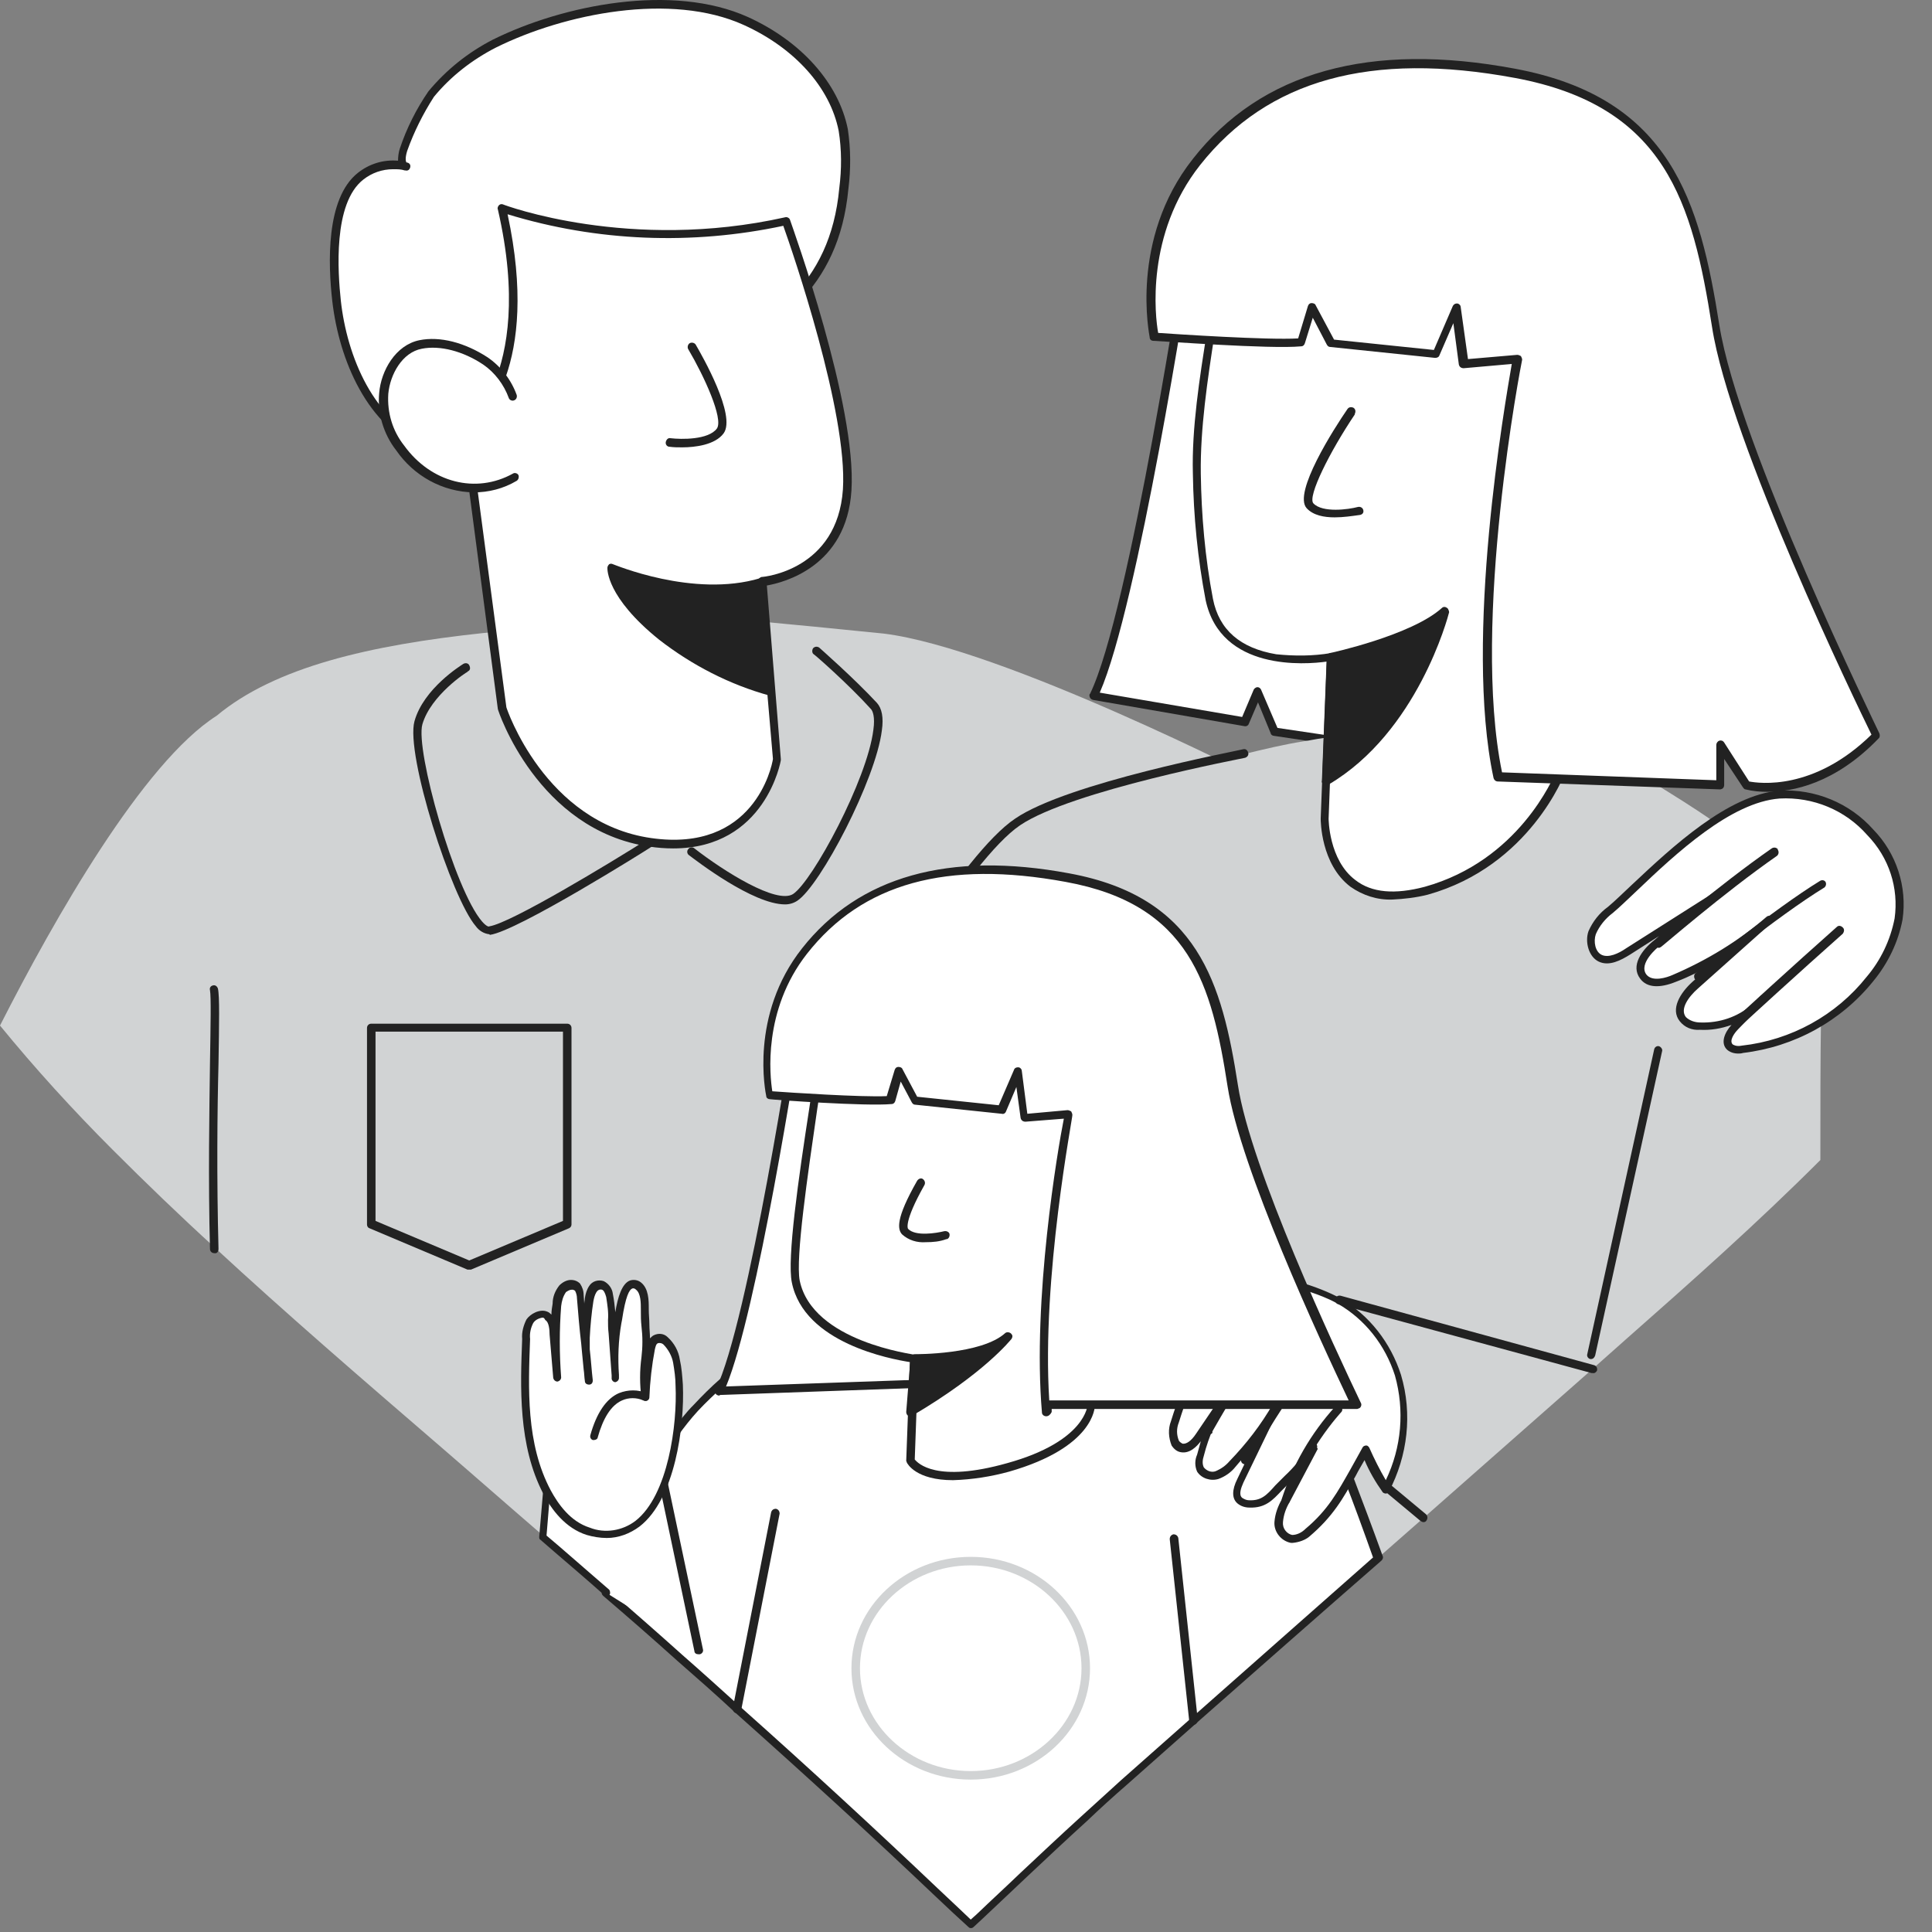 <svg width="51" height="51" viewBox="0 0 51 51" fill="none" xmlns="http://www.w3.org/2000/svg">
<rect x="0" y="0" width="51" height="51" fill="#808080" stroke="none"/>
<path d="M31.409 6.459C31.409 6.459 29.931 16.211 28.87 18.38L32.855 19.055L33.192 18.252L33.642 19.312L37.739 19.922L36.518 4.885L31.409 6.459Z" fill="white"/>
<path d="M37.739 20.035H37.722L33.626 19.424C33.594 19.424 33.545 19.392 33.545 19.36L33.208 18.541L32.967 19.103C32.951 19.151 32.903 19.183 32.839 19.167L28.854 18.476C28.79 18.46 28.758 18.412 28.758 18.348C28.758 18.332 28.758 18.332 28.774 18.316C29.818 16.179 31.28 6.523 31.296 6.427C31.296 6.379 31.328 6.347 31.377 6.331L36.502 4.756C36.566 4.74 36.614 4.772 36.646 4.82C36.646 4.836 36.646 4.836 36.646 4.853L37.867 19.89C37.867 19.922 37.851 19.954 37.835 19.986C37.803 20.019 37.771 20.035 37.739 20.035ZM33.722 19.215L37.626 19.794L36.421 5.029L31.505 6.539C31.36 7.471 30.043 15.97 29.031 18.284L32.79 18.926L33.096 18.203C33.112 18.171 33.16 18.139 33.192 18.139C33.24 18.139 33.272 18.171 33.288 18.203L33.722 19.215Z" fill="#222222"/>
<path d="M10.652 3.937C10.828 3.423 11.069 2.925 11.375 2.459C11.841 1.897 12.403 1.447 13.046 1.125C14.877 0.226 17.737 -0.337 19.665 0.531C20.886 1.077 21.978 2.089 22.235 3.407C22.316 3.921 22.316 4.435 22.251 4.949C21.946 8.162 19.6 8.901 17.191 10.444C15.552 11.488 13.254 12.484 11.262 11.745C9.736 11.183 9.029 9.399 8.868 7.905C8.772 6.989 8.692 5.254 9.511 4.612C9.848 4.339 10.298 4.258 10.716 4.355C10.587 4.355 10.587 4.178 10.652 3.937Z" fill="white"/>
<path d="M12.756 12.146C12.242 12.146 11.728 12.066 11.246 11.889C9.688 11.311 8.949 9.479 8.772 7.953C8.66 6.973 8.595 5.238 9.447 4.563C9.752 4.322 10.121 4.21 10.507 4.242C10.507 4.129 10.523 4.017 10.555 3.921C10.732 3.39 10.989 2.876 11.31 2.41C11.776 1.848 12.355 1.382 13.013 1.045C14.861 0.129 17.753 -0.449 19.745 0.45C21.159 1.093 22.139 2.202 22.38 3.407C22.46 3.937 22.46 4.467 22.396 4.981C22.139 7.696 20.452 8.676 18.508 9.817C18.106 10.042 17.689 10.299 17.287 10.556C16.05 11.343 14.395 12.146 12.756 12.146ZM10.379 4.467C10.089 4.467 9.816 4.563 9.591 4.74C8.788 5.367 8.917 7.182 8.997 7.937C9.158 9.399 9.864 11.15 11.326 11.68C13.303 12.419 15.584 11.375 17.142 10.379C17.56 10.106 17.978 9.865 18.379 9.64C20.275 8.532 21.914 7.568 22.155 4.965C22.219 4.467 22.219 3.953 22.139 3.455C21.914 2.314 20.982 1.27 19.633 0.659C17.721 -0.208 14.909 0.354 13.094 1.254C12.467 1.575 11.905 2.009 11.455 2.555C11.166 3.005 10.925 3.487 10.748 3.985C10.684 4.194 10.716 4.274 10.732 4.29H10.748C10.812 4.306 10.845 4.354 10.828 4.419C10.812 4.483 10.764 4.515 10.7 4.499H10.684C10.587 4.467 10.491 4.467 10.379 4.467Z" fill="#222222"/>
<path d="M33.304 20.613L30.493 24.116L29.834 32.117C29.834 32.117 29.866 32.695 29.931 33.739C29.979 34.575 30.043 35.699 30.14 37.065C30.284 39.443 30.493 42.527 30.734 46.078C30.381 46.399 30.027 46.704 29.674 47.026C29.32 47.347 28.967 47.668 28.613 47.989C27.681 48.841 26.782 49.709 25.866 50.56C25.802 50.624 25.721 50.689 25.641 50.769C25.32 50.464 25.015 50.175 24.693 49.885C22.974 48.263 21.239 46.656 19.472 45.082C18.974 44.616 18.46 44.166 17.945 43.716C17.303 43.138 16.66 42.575 16.002 41.997C15.439 41.499 14.877 41.017 14.315 40.519C13.383 39.716 12.451 38.896 11.519 38.093C9.543 36.39 7.567 34.687 5.655 32.92C4.739 32.084 3.856 31.233 2.972 30.349C1.928 29.305 0.932 28.212 0 27.072C1.43 24.26 3.775 20.131 5.719 18.894C7.262 17.609 9.752 17.031 12.772 16.709C14.138 16.565 15.6 16.484 17.126 16.42L19.199 16.34C19.199 16.34 19.52 16.356 20.211 16.42C20.902 16.484 21.914 16.581 23.328 16.725C26.46 17.111 33.304 20.613 33.304 20.613Z" fill="#D1D3D4"/>
<path d="M48.101 25.947C48.085 26.236 48.069 26.59 48.069 26.991C48.053 27.939 48.053 29.192 48.053 30.622C46.398 32.277 44.663 33.819 42.912 35.362L42.044 36.133C40.55 37.45 39.072 38.752 37.578 40.069C37.176 40.422 36.775 40.776 36.389 41.113C34.766 42.543 33.144 43.973 31.505 45.419C31.248 45.644 30.991 45.869 30.734 46.094C30.38 46.415 30.027 46.72 29.674 47.041C29.32 47.363 28.967 47.684 28.613 48.005L28.147 48.022C28.147 48.022 27.681 43.33 27.569 38.382C27.553 37.707 27.537 37.032 27.537 36.374L26.3 37.884L26.219 37.98L25.4 38.96L22.155 42.88L19.777 41.627C19.006 41.21 18.186 40.792 17.608 40.487C17.287 40.326 17.046 40.197 16.917 40.117L16.805 40.053C16.982 39.667 17.174 39.314 17.383 38.944C17.496 38.735 17.624 38.511 17.769 38.253C17.945 37.932 18.154 37.563 18.379 37.177C18.717 36.583 19.07 35.94 19.456 35.265C19.97 34.365 20.5 33.418 21.03 32.486C21.737 31.265 22.412 30.06 22.99 29.064C23.617 27.971 24.115 27.104 24.372 26.67C24.436 26.574 24.484 26.493 24.516 26.429L24.966 25.69C25.496 24.806 26.059 23.907 26.75 23.168C26.798 23.119 26.846 23.055 26.91 23.007C27.987 21.915 29.32 21.143 30.766 20.565C31.441 20.308 32.115 20.083 32.806 19.906H32.839C33.369 19.778 33.899 19.649 34.413 19.569C34.541 19.553 34.67 19.521 34.782 19.505L35.007 19.473C35.505 19.376 36.02 19.296 36.534 19.232C36.903 19.183 37.273 19.151 37.642 19.119C38.188 19.087 38.751 19.071 39.297 19.103C39.907 19.135 40.534 19.248 41.129 19.408C41.835 19.617 42.526 19.922 43.137 20.34C43.297 20.453 43.474 20.565 43.667 20.677C44.165 20.983 44.711 21.32 45.241 21.69C45.691 21.995 46.125 22.332 46.527 22.702C46.88 23.007 47.185 23.36 47.442 23.746C47.715 24.132 47.892 24.565 48.005 25.031C48.101 25.337 48.117 25.642 48.101 25.947Z" fill="#D1D3D4"/>
<path d="M23.038 27.023C23.022 27.023 23.006 27.023 22.974 27.007C22.926 26.975 22.91 26.911 22.926 26.846C23.022 26.67 25.4 22.541 26.798 21.609C28.18 20.661 32.646 19.826 32.822 19.777C32.887 19.762 32.935 19.81 32.951 19.874C32.967 19.938 32.919 19.986 32.871 20.003C32.822 20.018 28.276 20.87 26.926 21.786C25.577 22.701 23.151 26.911 23.119 26.959C23.119 26.991 23.087 27.023 23.038 27.023Z" fill="#222222"/>
<path d="M20.114 15.344L20.5 20.035C20.5 20.035 20.082 22.653 17.158 22.22C14.234 21.786 13.254 18.685 13.254 18.685L12.29 11.359C12.29 11.359 14.299 10.042 13.254 5.495C13.254 5.495 16.564 6.764 20.757 5.832C20.757 5.832 22.508 10.684 22.38 12.934C22.251 15.183 20.114 15.344 20.114 15.344Z" fill="white"/>
<path d="M17.769 22.396C17.56 22.396 17.351 22.38 17.142 22.348C14.186 21.914 13.142 18.749 13.142 18.717L12.178 11.375C12.178 11.327 12.194 11.295 12.226 11.263C12.226 11.263 12.708 10.925 13.062 10.074C13.383 9.271 13.672 7.825 13.142 5.527C13.126 5.495 13.142 5.447 13.174 5.415C13.206 5.383 13.254 5.383 13.286 5.399C13.319 5.415 16.628 6.652 20.725 5.736C20.773 5.72 20.837 5.752 20.853 5.8C20.918 5.993 22.621 10.7 22.476 12.95C22.348 14.958 20.693 15.376 20.243 15.456L20.612 20.035C20.612 20.051 20.612 20.051 20.612 20.067C20.612 20.083 20.211 22.396 17.769 22.396ZM12.403 11.407L13.367 18.669C13.367 18.685 14.379 21.722 17.19 22.123C19.89 22.509 20.371 20.26 20.404 20.035L20.002 15.36C20.002 15.295 20.05 15.247 20.098 15.231C20.179 15.231 22.107 15.038 22.251 12.918C22.38 10.893 20.918 6.636 20.677 5.961C18.267 6.475 15.761 6.379 13.399 5.656C14.266 9.688 12.74 11.134 12.403 11.407Z" fill="#222222"/>
<path d="M20.355 18.252C19.311 17.962 18.331 17.464 17.48 16.79C16.114 15.697 16.162 14.99 16.162 14.99C16.162 14.99 18.283 15.906 20.131 15.36L20.355 18.252Z" fill="#222222"/>
<path d="M20.355 18.364C20.339 18.364 20.339 18.364 20.323 18.364C19.263 18.074 18.267 17.56 17.399 16.886C16.002 15.761 16.034 15.022 16.034 14.99C16.034 14.958 16.05 14.925 16.082 14.893C16.114 14.877 16.146 14.877 16.178 14.893C16.194 14.893 18.299 15.793 20.066 15.263C20.098 15.247 20.13 15.263 20.163 15.279C20.195 15.295 20.211 15.327 20.211 15.359L20.452 18.251C20.452 18.283 20.436 18.315 20.42 18.348C20.404 18.348 20.387 18.364 20.355 18.364ZM16.307 15.15C16.387 15.408 16.644 15.97 17.56 16.693C18.363 17.319 19.263 17.785 20.243 18.09L20.018 15.488C18.492 15.889 16.853 15.359 16.307 15.15Z" fill="#222222"/>
<path d="M18.251 9.158C18.251 9.158 19.311 10.941 19.006 11.375C18.701 11.809 17.672 11.68 17.672 11.68" fill="white"/>
<path d="M18.01 11.809C17.897 11.809 17.785 11.809 17.672 11.793C17.608 11.793 17.56 11.729 17.576 11.664C17.592 11.6 17.64 11.552 17.704 11.568C17.978 11.6 18.701 11.616 18.925 11.311C19.102 11.054 18.588 9.929 18.17 9.222C18.138 9.174 18.154 9.094 18.203 9.062C18.251 9.03 18.331 9.046 18.363 9.094C18.54 9.399 19.44 10.973 19.102 11.439C18.877 11.745 18.347 11.809 18.01 11.809Z" fill="#222222"/>
<path d="M13.527 10.476C13.399 10.09 13.142 9.769 12.805 9.544C12.322 9.223 11.68 8.998 11.101 9.11C10.523 9.223 10.186 9.849 10.138 10.396C10.105 10.91 10.266 11.424 10.571 11.842C11.278 12.806 12.499 13.223 13.592 12.613" fill="white"/>
<path d="M12.499 12.998C11.68 12.982 10.925 12.564 10.459 11.889C10.121 11.455 9.961 10.909 10.009 10.379C10.057 9.784 10.443 9.11 11.069 8.981C11.616 8.869 12.274 9.045 12.869 9.431C13.222 9.672 13.495 10.025 13.64 10.427C13.656 10.491 13.624 10.556 13.56 10.572C13.511 10.588 13.447 10.556 13.431 10.507C13.303 10.154 13.062 9.833 12.756 9.624C12.226 9.27 11.616 9.11 11.134 9.206C10.62 9.302 10.298 9.881 10.25 10.395C10.218 10.893 10.362 11.375 10.668 11.761C11.375 12.741 12.563 13.046 13.543 12.5C13.592 12.467 13.672 12.5 13.688 12.548C13.704 12.596 13.688 12.66 13.64 12.692C13.286 12.901 12.901 12.998 12.499 12.998Z" fill="#222222"/>
<path d="M42.51 24.035C42.301 24.196 42.141 24.404 42.028 24.645C41.948 24.886 42.012 25.208 42.253 25.32C42.494 25.433 42.767 25.288 42.992 25.143L45.37 23.633L43.763 24.919C43.49 25.143 43.185 25.529 43.394 25.802C43.571 26.043 43.94 25.963 44.213 25.85C45.129 25.465 45.98 24.935 46.736 24.276L44.76 26.011C44.486 26.252 44.213 26.638 44.422 26.911C44.535 27.039 44.711 27.104 44.888 27.087C45.531 27.119 46.141 26.83 46.559 26.348L45.82 27.104C45.675 27.248 45.531 27.505 45.675 27.65C45.772 27.714 45.884 27.746 45.997 27.714C47.314 27.553 48.535 26.895 49.37 25.85C49.756 25.401 50.013 24.854 50.126 24.26C50.415 22.509 48.744 20.838 46.993 20.982C45.386 21.111 43.635 23.055 42.51 24.035Z" fill="white"/>
<path d="M45.884 27.811C45.772 27.811 45.675 27.779 45.595 27.714C45.402 27.538 45.531 27.248 45.707 27.056C45.434 27.152 45.161 27.2 44.872 27.184C44.663 27.2 44.47 27.12 44.342 26.959C44.085 26.638 44.358 26.204 44.679 25.915L45.209 25.449C44.904 25.626 44.583 25.787 44.245 25.915C43.812 26.092 43.474 26.076 43.297 25.835C43.04 25.497 43.33 25.08 43.683 24.806L43.795 24.71L43.04 25.192C42.783 25.353 42.478 25.513 42.205 25.385C41.932 25.256 41.835 24.855 41.932 24.582C42.044 24.325 42.221 24.1 42.446 23.939C42.639 23.778 42.847 23.57 43.072 23.361C44.149 22.349 45.611 20.983 46.977 20.87C47.908 20.822 48.824 21.192 49.451 21.899C50.061 22.525 50.35 23.409 50.222 24.276C50.109 24.871 49.836 25.433 49.451 25.899C48.599 26.959 47.362 27.634 46.013 27.795C45.964 27.811 45.916 27.811 45.884 27.811ZM46.382 26.654L45.884 27.168C45.772 27.281 45.643 27.474 45.739 27.57C45.82 27.618 45.9 27.618 45.98 27.602C47.282 27.457 48.471 26.799 49.274 25.787C49.643 25.353 49.9 24.823 50.013 24.244C50.125 23.441 49.868 22.638 49.29 22.043C48.712 21.384 47.86 21.031 46.977 21.079C45.691 21.176 44.245 22.525 43.201 23.521C42.976 23.73 42.767 23.939 42.574 24.1C42.382 24.244 42.221 24.437 42.125 24.662C42.06 24.855 42.108 25.128 42.285 25.208C42.462 25.288 42.719 25.176 42.928 25.031L45.306 23.521C45.354 23.505 45.418 23.521 45.434 23.57C45.45 23.602 45.45 23.65 45.418 23.682L43.812 24.967C43.747 25.015 43.249 25.433 43.458 25.722C43.619 25.931 44.004 25.803 44.149 25.738C45.049 25.353 45.9 24.839 46.639 24.196C46.687 24.164 46.752 24.164 46.784 24.212C46.816 24.26 46.816 24.325 46.768 24.357L44.824 26.092C44.567 26.317 44.342 26.638 44.502 26.847C44.599 26.943 44.743 26.991 44.888 26.991C45.386 27.008 45.868 26.847 46.237 26.526L46.478 26.285C46.511 26.253 46.575 26.253 46.623 26.285C46.671 26.317 46.671 26.381 46.639 26.429C46.543 26.509 46.462 26.59 46.382 26.654Z" fill="#222222"/>
<path d="M45.9 27.072C45.836 27.072 45.788 27.023 45.788 26.959C45.788 26.927 45.804 26.895 45.82 26.879C45.836 26.863 47.362 25.465 48.487 24.469C48.535 24.421 48.599 24.437 48.647 24.485C48.696 24.533 48.679 24.598 48.647 24.646C47.523 25.642 45.996 27.04 45.98 27.056C45.948 27.072 45.932 27.072 45.9 27.072Z" fill="#222222"/>
<path d="M36.373 41.129C34.75 42.559 33.128 43.989 31.489 45.435C31.232 45.66 30.975 45.885 30.718 46.11C30.364 46.431 30.011 46.736 29.657 47.057C29.304 47.379 28.951 47.7 28.597 48.022C27.665 48.873 26.766 49.74 25.85 50.592C25.786 50.656 25.705 50.721 25.625 50.801C25.304 50.496 24.998 50.206 24.677 49.917C22.958 48.295 21.223 46.688 19.456 45.114C18.958 44.648 18.444 44.198 17.929 43.748C17.287 43.17 16.644 42.607 15.986 42.029C16.162 41.45 16.339 40.888 16.548 40.358C16.741 39.876 16.949 39.394 17.19 38.928C17.383 38.543 17.608 38.173 17.849 37.82C18.01 37.579 18.186 37.37 18.379 37.161C18.604 36.92 18.829 36.695 19.07 36.486C19.825 35.811 20.677 35.249 21.592 34.815C22.476 34.398 23.408 34.092 24.372 33.883C24.629 33.835 24.886 33.787 25.143 33.739C25.416 33.691 25.673 33.659 25.93 33.642C26.492 33.578 27.071 33.546 27.633 33.562C28.051 33.562 28.453 33.578 28.854 33.61C29.224 33.642 29.561 33.691 29.898 33.739C30.766 33.867 31.617 34.092 32.437 34.43C32.806 34.574 33.16 34.783 33.465 35.04C33.803 35.378 34.092 35.763 34.3 36.197C34.445 36.454 34.606 36.743 34.75 37.065C34.831 37.225 34.911 37.402 34.991 37.579C35.184 38.029 35.393 38.526 35.602 39.041C35.859 39.715 36.116 40.406 36.373 41.129Z" fill="white"/>
<path d="M25.625 50.897C25.593 50.897 25.577 50.881 25.561 50.865L25.159 50.496L24.613 49.982C23.006 48.455 21.303 46.897 19.392 45.194C18.893 44.728 18.379 44.278 17.865 43.828C17.223 43.25 16.58 42.688 15.921 42.125C15.889 42.093 15.873 42.061 15.889 42.013C16.066 41.435 16.259 40.872 16.468 40.326C16.66 39.828 16.869 39.346 17.11 38.88C17.303 38.495 17.528 38.125 17.769 37.772V37.755C17.93 37.515 18.106 37.29 18.315 37.081C18.524 36.856 18.765 36.615 19.022 36.39C19.793 35.715 20.645 35.153 21.576 34.703C22.476 34.285 23.408 33.98 24.372 33.771C24.629 33.723 24.886 33.675 25.143 33.627C25.4 33.578 25.673 33.546 25.946 33.53C26.509 33.466 27.087 33.434 27.665 33.45C28.083 33.45 28.485 33.466 28.902 33.514C29.256 33.546 29.625 33.594 29.963 33.643C30.846 33.771 31.698 34.012 32.517 34.35C32.903 34.51 33.256 34.719 33.562 34.976C33.915 35.33 34.204 35.715 34.429 36.165C34.574 36.406 34.718 36.695 34.879 37.033C34.959 37.193 35.04 37.37 35.12 37.547C35.313 37.98 35.522 38.478 35.73 39.009C35.955 39.603 36.212 40.278 36.502 41.081C36.518 41.113 36.502 41.161 36.469 41.194C34.831 42.623 33.208 44.053 31.585 45.483L29.754 47.106C29.384 47.427 29.031 47.748 28.694 48.07C28.163 48.552 27.633 49.05 27.103 49.548C26.718 49.917 26.332 50.271 25.946 50.64L25.721 50.849C25.673 50.897 25.657 50.897 25.625 50.897ZM16.114 42.013C16.741 42.559 17.383 43.121 18.01 43.684C18.524 44.134 19.022 44.584 19.536 45.049C21.448 46.752 23.151 48.327 24.758 49.853L25.304 50.367L25.625 50.672L25.786 50.528C26.171 50.158 26.557 49.805 26.942 49.435C27.473 48.937 28.003 48.439 28.533 47.957C28.87 47.652 29.224 47.331 29.593 46.993L31.425 45.371C33.031 43.957 34.638 42.527 36.245 41.113C35.971 40.342 35.73 39.683 35.505 39.105C35.297 38.575 35.104 38.093 34.895 37.659C34.815 37.482 34.734 37.306 34.654 37.145C34.493 36.808 34.349 36.535 34.204 36.278C33.995 35.86 33.722 35.49 33.385 35.153C33.08 34.912 32.742 34.703 32.389 34.558C31.585 34.221 30.75 33.996 29.883 33.868C29.545 33.819 29.192 33.771 28.838 33.739C28.436 33.707 28.035 33.691 27.617 33.691C27.055 33.691 26.493 33.723 25.93 33.771C25.673 33.803 25.416 33.836 25.143 33.868C24.87 33.9 24.629 33.948 24.372 34.012C23.424 34.221 22.492 34.526 21.625 34.928C20.709 35.346 19.873 35.908 19.118 36.567C18.877 36.792 18.636 37.017 18.427 37.241C18.235 37.45 18.058 37.675 17.897 37.9C17.656 38.254 17.448 38.607 17.255 38.977C17.014 39.443 16.805 39.908 16.628 40.39C16.468 40.92 16.275 41.467 16.114 42.013Z" fill="#222222"/>
<path d="M32.983 33.868C32.806 33.964 32.662 34.125 32.549 34.301C31.891 35.298 31.377 36.374 31.039 37.515C30.959 37.772 30.959 38.141 31.216 38.206C31.409 38.254 31.569 38.061 31.682 37.9L32.646 36.486C32.212 37.065 31.907 37.707 31.714 38.398C31.666 38.527 31.666 38.655 31.714 38.784C31.81 38.928 31.987 38.993 32.148 38.928C32.308 38.864 32.437 38.768 32.549 38.639C32.999 38.173 33.401 37.659 33.722 37.097L32.758 39.089C32.678 39.25 32.598 39.491 32.742 39.603C32.806 39.667 32.903 39.684 32.999 39.684C33.401 39.7 33.562 39.491 33.835 39.202C34.108 38.912 34.526 38.527 34.702 38.173L33.947 39.603C33.835 39.78 33.77 39.973 33.754 40.182C33.738 40.39 33.883 40.583 34.092 40.631C34.252 40.631 34.413 40.551 34.509 40.439C35.297 39.764 35.505 39.169 36.052 38.27C36.196 38.623 36.373 38.961 36.598 39.282C37.096 38.366 37.209 37.29 36.919 36.294C36.662 35.474 36.1 34.767 35.361 34.334C34.815 34.012 33.578 33.595 32.983 33.868Z" fill="white"/>
<path d="M34.124 40.728H34.076C33.819 40.679 33.626 40.438 33.642 40.181C33.658 39.956 33.738 39.748 33.851 39.555L34.124 39.057L34.092 39.089L33.899 39.282L33.835 39.346C33.594 39.603 33.401 39.812 32.983 39.796C32.871 39.796 32.758 39.764 32.662 39.683C32.517 39.555 32.517 39.33 32.662 39.041L33.063 38.205C32.919 38.382 32.758 38.543 32.614 38.719C32.501 38.864 32.34 38.977 32.164 39.041C31.955 39.105 31.714 39.025 31.601 38.848C31.537 38.703 31.537 38.543 31.601 38.398C31.634 38.286 31.666 38.157 31.698 38.045C31.601 38.173 31.409 38.382 31.168 38.334C31.071 38.318 30.991 38.254 30.927 38.157C30.846 37.948 30.83 37.723 30.911 37.514C31.264 36.374 31.778 35.281 32.437 34.269C32.549 34.076 32.71 33.916 32.903 33.803C33.578 33.498 34.879 33.996 35.377 34.269C36.148 34.719 36.71 35.442 36.983 36.294C37.289 37.322 37.16 38.43 36.662 39.378C36.646 39.41 36.614 39.426 36.582 39.426C36.55 39.426 36.518 39.41 36.502 39.394C36.309 39.121 36.148 38.848 36.02 38.543C35.939 38.687 35.859 38.816 35.795 38.944C35.457 39.555 35.184 40.037 34.557 40.567C34.461 40.647 34.3 40.712 34.124 40.728ZM34.782 38.254L34.043 39.651C33.947 39.812 33.883 39.989 33.867 40.181C33.851 40.342 33.963 40.487 34.108 40.519C34.236 40.519 34.365 40.455 34.461 40.358C35.056 39.86 35.313 39.378 35.65 38.784C35.746 38.607 35.859 38.414 35.971 38.205C35.987 38.173 36.036 38.157 36.068 38.157C36.1 38.157 36.132 38.189 36.148 38.221C36.277 38.511 36.421 38.8 36.582 39.073C37 38.205 37.08 37.225 36.823 36.31C36.566 35.506 36.036 34.831 35.313 34.414C34.702 34.076 33.529 33.739 33.015 33.964C32.855 34.06 32.726 34.189 32.63 34.349C31.971 35.33 31.473 36.406 31.119 37.547C31.055 37.707 31.055 37.868 31.119 38.029C31.136 38.061 31.184 38.093 31.216 38.109C31.312 38.125 31.441 38.045 31.569 37.852L32.244 36.856C32.34 36.711 32.437 36.567 32.533 36.422C32.565 36.374 32.63 36.374 32.678 36.406C32.726 36.438 32.726 36.502 32.694 36.551L32.405 36.968C32.132 37.418 31.907 37.916 31.778 38.43C31.746 38.527 31.73 38.639 31.778 38.736C31.858 38.832 31.987 38.88 32.099 38.832C32.244 38.768 32.356 38.687 32.453 38.575C32.903 38.109 33.288 37.611 33.61 37.049C33.642 37 33.706 36.984 33.754 37.017C33.786 37.049 33.802 37.097 33.786 37.145L32.822 39.137C32.758 39.282 32.694 39.459 32.79 39.539C32.839 39.571 32.903 39.603 32.967 39.603C33.288 39.619 33.433 39.474 33.658 39.218L33.722 39.153C33.786 39.089 33.851 39.025 33.915 38.96C34.156 38.736 34.381 38.462 34.557 38.189L34.574 38.141C34.606 38.093 34.67 38.077 34.718 38.093C34.766 38.125 34.782 38.173 34.766 38.221C34.782 38.221 34.782 38.237 34.782 38.254Z" fill="#222222"/>
<path d="M31.923 37.852C31.907 37.852 31.891 37.852 31.875 37.835C31.826 37.819 31.794 37.755 31.81 37.691C31.843 37.627 32.919 35.699 33.433 35.185C33.481 35.136 33.545 35.136 33.594 35.185C33.642 35.233 33.642 35.297 33.594 35.345C33.096 35.843 32.051 37.707 32.003 37.787C32.019 37.835 31.971 37.868 31.923 37.852Z" fill="#222222"/>
<path d="M32.871 38.655C32.806 38.655 32.758 38.607 32.758 38.543C32.758 38.526 32.758 38.511 32.774 38.494C33.144 37.755 34.429 35.843 34.493 35.763C34.526 35.715 34.59 35.699 34.654 35.731C34.702 35.763 34.718 35.828 34.686 35.892C34.686 35.892 34.686 35.892 34.686 35.908C34.67 35.924 33.353 37.868 32.983 38.607C32.951 38.639 32.903 38.655 32.871 38.655Z" fill="#222222"/>
<path d="M33.947 39.715C33.883 39.715 33.835 39.667 33.835 39.602C33.835 39.586 33.835 39.586 33.835 39.57C34.124 38.671 34.606 37.835 35.248 37.128C35.297 37.096 35.361 37.096 35.409 37.144C35.441 37.176 35.441 37.241 35.409 37.273C35.393 37.289 34.429 38.333 34.043 39.635C34.043 39.667 33.995 39.699 33.947 39.715Z" fill="#222222"/>
<path d="M43.763 25.015C43.699 25.015 43.651 24.967 43.651 24.903C43.651 24.871 43.667 24.838 43.683 24.822C43.699 24.806 45.338 23.392 46.768 22.396C46.816 22.364 46.88 22.364 46.928 22.413C46.928 22.413 46.928 22.413 46.928 22.428C46.96 22.477 46.96 22.541 46.912 22.589C45.482 23.585 43.86 24.999 43.844 24.999C43.812 25.015 43.795 25.031 43.763 25.015Z" fill="#222222"/>
<path d="M44.824 25.883C44.791 25.883 44.759 25.866 44.743 25.851C44.711 25.802 44.711 25.722 44.759 25.69C44.776 25.674 46.816 24.003 48.053 23.248C48.117 23.216 48.181 23.248 48.197 23.296C48.214 23.344 48.197 23.392 48.165 23.424C46.928 24.18 44.904 25.834 44.888 25.851C44.872 25.866 44.84 25.883 44.824 25.883Z" fill="#222222"/>
<path d="M5.655 33.08C5.591 33.08 5.543 33.032 5.543 32.968C5.494 31.104 5.527 29.353 5.543 28.068C5.559 27.056 5.575 26.317 5.543 26.14C5.527 26.076 5.559 26.027 5.623 26.012C5.687 25.995 5.735 26.044 5.752 26.092C5.8 26.301 5.784 27.008 5.768 28.068C5.735 29.353 5.719 31.104 5.768 32.968C5.768 33.048 5.719 33.096 5.655 33.08Z" fill="#222222"/>
<path d="M12.387 33.514C12.371 33.514 12.355 33.514 12.339 33.514L9.752 32.422C9.704 32.406 9.688 32.357 9.688 32.325V27.136C9.688 27.072 9.736 27.023 9.8 27.023H14.973C15.038 27.023 15.086 27.072 15.086 27.136V32.325C15.086 32.373 15.054 32.406 15.022 32.422L12.435 33.514C12.419 33.514 12.403 33.514 12.387 33.514ZM9.913 32.229L12.387 33.273L14.861 32.229V27.232H9.913V32.229Z" fill="#222222"/>
<path d="M35.136 17.336L34.975 21.593C34.975 21.593 34.959 24.244 37.642 23.489C40.325 22.734 41.209 20.324 41.209 20.324L40.888 12.693C40.871 12.372 40.743 9.223 40.791 6.411C37.53 6.363 34.622 6.09 34.622 6.09C34.943 6.411 33.786 6.459 33.786 6.459C33.256 6.459 32.742 6.54 32.244 6.7C32.051 8.58 31.553 10.62 31.602 12.484C31.618 13.593 31.714 14.701 31.939 15.81C32.373 17.898 35.136 17.336 35.136 17.336Z" fill="white"/>
<path d="M36.759 23.746C36.357 23.762 35.971 23.634 35.65 23.409C34.863 22.814 34.863 21.657 34.863 21.609L35.023 17.464C34.461 17.544 32.228 17.721 31.826 15.842C31.617 14.749 31.505 13.624 31.489 12.5C31.457 11.295 31.666 9.994 31.858 8.757C31.971 8.082 32.067 7.375 32.148 6.7C32.148 6.668 32.18 6.62 32.212 6.62C32.726 6.459 33.256 6.379 33.786 6.379C34.172 6.363 34.526 6.282 34.574 6.218C34.558 6.202 34.558 6.202 34.558 6.186C34.526 6.154 34.526 6.106 34.541 6.074C34.558 6.041 34.606 6.009 34.638 6.009C34.67 6.009 37.578 6.282 40.807 6.331C40.839 6.331 40.855 6.347 40.888 6.363C40.904 6.379 40.92 6.411 40.92 6.443C40.871 8.885 40.968 11.616 41.016 12.677V12.725L41.321 20.356C41.321 20.372 41.321 20.388 41.321 20.388C41.305 20.42 40.389 22.862 37.69 23.617C37.369 23.698 37.064 23.73 36.759 23.746ZM35.136 17.239C35.168 17.239 35.184 17.255 35.2 17.271C35.216 17.288 35.232 17.32 35.232 17.352L35.072 21.609C35.072 21.609 35.072 22.702 35.779 23.232C36.212 23.569 36.823 23.617 37.61 23.409C40.084 22.718 41 20.549 41.096 20.324C40.791 12.709 40.791 12.709 40.791 12.709V12.677C40.743 11.632 40.647 8.965 40.695 6.539C37.947 6.491 35.441 6.282 34.782 6.234C34.782 6.25 34.782 6.266 34.766 6.282C34.686 6.507 34.124 6.572 33.786 6.588C33.304 6.588 32.806 6.652 32.34 6.796C32.276 7.455 32.164 8.13 32.067 8.789C31.875 10.026 31.682 11.311 31.698 12.5C31.714 13.608 31.81 14.717 32.019 15.809C32.18 16.629 32.742 17.111 33.69 17.271C34.172 17.32 34.654 17.32 35.136 17.239Z" fill="#222222"/>
<path d="M35.666 10.861C35.666 10.861 34.252 12.982 34.59 13.351C34.927 13.721 35.875 13.48 35.875 13.48" fill="white"/>
<path d="M35.232 13.657C34.959 13.657 34.67 13.608 34.493 13.416C34.124 13.014 35.216 11.311 35.57 10.797C35.602 10.749 35.666 10.733 35.73 10.765C35.779 10.797 35.795 10.861 35.763 10.925C35.763 10.925 35.763 10.925 35.763 10.941C35.104 11.921 34.509 13.11 34.67 13.287C34.911 13.544 35.602 13.448 35.843 13.383C35.907 13.367 35.971 13.4 35.987 13.464C36.004 13.528 35.971 13.576 35.907 13.592C35.682 13.624 35.457 13.657 35.232 13.657Z" fill="#222222"/>
<path d="M34.365 9.062L34.638 8.13L35.136 9.078L37.915 9.367L38.446 8.146L38.654 9.64L40.068 9.512C40.068 9.512 38.687 16.517 39.554 20.533L45.418 20.742V19.666L46.125 20.726C46.125 20.726 47.796 21.192 49.563 19.408C49.563 19.408 45.82 11.825 45.322 8.596C44.824 5.367 44.117 2.7 40.036 1.945C35.955 1.19 33.288 2.17 31.618 4.29C29.947 6.411 30.493 8.901 30.493 8.901C30.493 8.901 33.545 9.126 34.365 9.062Z" fill="white"/>
<path d="M46.655 20.902C46.462 20.902 46.27 20.886 46.077 20.838C46.045 20.838 46.029 20.806 46.013 20.79L45.514 20.035V20.725C45.514 20.758 45.498 20.79 45.482 20.806C45.466 20.822 45.434 20.838 45.402 20.838L39.538 20.629C39.49 20.629 39.442 20.597 39.425 20.533C38.638 16.854 39.731 10.636 39.907 9.608L38.638 9.72C38.574 9.72 38.526 9.688 38.51 9.624L38.365 8.531L37.996 9.383C37.98 9.431 37.931 9.447 37.883 9.447L35.104 9.158C35.072 9.158 35.039 9.126 35.023 9.094L34.654 8.387L34.445 9.062C34.429 9.11 34.397 9.142 34.349 9.142C33.545 9.222 30.573 8.997 30.445 8.997C30.396 8.997 30.348 8.965 30.348 8.901C30.348 8.869 29.802 6.33 31.489 4.194C33.288 1.896 36.164 1.093 40.004 1.816C44.117 2.587 44.872 5.334 45.386 8.58C45.884 11.745 49.579 19.279 49.611 19.36C49.627 19.408 49.627 19.456 49.595 19.488C48.438 20.693 47.314 20.902 46.655 20.902ZM46.173 20.629C46.43 20.677 47.876 20.886 49.402 19.392C49.017 18.605 45.659 11.664 45.193 8.628C44.679 5.35 43.972 2.796 39.988 2.057C36.18 1.35 33.465 2.105 31.682 4.354C30.236 6.186 30.493 8.355 30.573 8.788C31.055 8.821 33.465 8.981 34.268 8.933L34.525 8.082C34.541 8.033 34.574 8.001 34.622 8.001C34.67 8.001 34.718 8.017 34.734 8.065L35.216 8.965L37.851 9.238L38.349 8.082C38.381 8.017 38.446 8.001 38.494 8.017C38.526 8.033 38.558 8.065 38.558 8.098L38.751 9.479L40.052 9.367C40.084 9.367 40.116 9.383 40.148 9.399C40.164 9.431 40.181 9.463 40.181 9.495C40.164 9.56 38.831 16.42 39.65 20.388L45.306 20.597V19.665C45.306 19.617 45.338 19.569 45.386 19.552C45.434 19.537 45.482 19.552 45.514 19.601L46.173 20.629Z" fill="#222222"/>
<path d="M33.803 14.877C33.803 14.877 36.261 16.902 37.755 14.01L33.803 14.877Z" fill="white"/>
<path d="M16.339 12.902C16.339 12.902 18.171 15.167 20.163 12.565L16.339 12.902Z" fill="white"/>
<path d="M35.136 17.335C35.136 17.335 37.305 16.869 38.14 16.114C38.14 16.114 37.337 19.231 35.007 20.597L35.136 17.335Z" fill="#222222"/>
<path d="M35.008 20.726C34.991 20.726 34.975 20.726 34.943 20.71C34.911 20.694 34.879 20.645 34.895 20.613L35.023 17.352C35.023 17.304 35.056 17.256 35.104 17.239C35.12 17.239 37.257 16.773 38.06 16.051C38.108 16.002 38.172 16.018 38.221 16.067C38.237 16.099 38.253 16.131 38.253 16.163C38.221 16.292 37.417 19.328 35.072 20.71C35.04 20.71 35.023 20.726 35.008 20.726ZM35.232 17.432L35.12 20.404C36.823 19.296 37.642 17.239 37.915 16.436C37.064 16.982 35.602 17.352 35.232 17.432Z" fill="#222222"/>
<path d="M21.078 26.895C21.078 26.895 19.857 34.928 18.99 36.727L26.187 36.47L25.304 25.594L21.078 26.895Z" fill="white"/>
<path d="M18.99 36.84C18.958 36.84 18.91 36.824 18.893 36.792C18.877 36.76 18.877 36.711 18.893 36.679C19.761 34.912 20.966 26.959 20.982 26.879C20.982 26.831 21.014 26.799 21.062 26.783L25.288 25.481C25.32 25.465 25.352 25.481 25.384 25.497C25.416 25.513 25.432 25.546 25.432 25.578L26.316 36.454C26.316 36.486 26.316 36.519 26.284 36.535C26.268 36.551 26.235 36.567 26.203 36.567L19.006 36.824L18.99 36.84ZM21.175 26.975C21.046 27.795 19.986 34.623 19.166 36.599L26.059 36.358L25.191 25.738L21.175 26.975Z" fill="#222222"/>
<path d="M24.147 35.876L24.034 38.575C24.034 38.575 24.404 39.362 26.621 38.752C28.838 38.125 28.822 37.097 28.822 37.097L28.902 32.068C28.886 31.795 28.774 29.209 28.822 26.895C26.139 26.847 23.729 26.622 23.729 26.622C23.986 26.879 23.038 26.927 23.038 26.927C22.605 26.927 22.171 26.992 21.769 27.12C21.608 28.662 20.837 32.952 21.014 33.852C21.384 35.539 24.147 35.876 24.147 35.876Z" fill="white"/>
<path d="M25.159 39.073C24.179 39.073 23.954 38.639 23.938 38.607C23.938 38.591 23.922 38.575 23.922 38.559L24.018 35.956C23.52 35.876 21.223 35.458 20.902 33.851C20.773 33.225 21.078 31.104 21.368 29.224C21.496 28.373 21.609 27.586 21.657 27.088C21.657 27.055 21.689 27.007 21.721 27.007C22.139 26.879 22.589 26.799 23.022 26.814C23.231 26.814 23.456 26.782 23.649 26.686C23.617 26.654 23.617 26.606 23.633 26.573C23.649 26.541 23.697 26.509 23.729 26.509C23.745 26.509 26.155 26.734 28.806 26.782C28.854 26.782 28.902 26.831 28.902 26.879C28.87 28.887 28.935 31.136 28.983 32.004V32.052C28.983 32.052 28.983 32.052 28.902 37.097C28.902 37.145 28.886 38.205 26.637 38.848C26.171 38.976 25.673 39.057 25.159 39.073ZM24.147 38.526C24.227 38.623 24.709 39.153 26.589 38.623C28.677 38.044 28.71 37.081 28.71 37.081C28.71 37.081 28.79 32.084 28.79 32.052V32.02C28.758 31.152 28.677 28.967 28.71 26.975C26.477 26.943 24.436 26.766 23.874 26.718C23.874 26.734 23.874 26.734 23.874 26.75C23.81 26.927 23.392 26.991 23.055 27.007C22.653 27.007 22.251 27.055 21.866 27.168C21.817 27.666 21.705 28.437 21.576 29.256C21.319 31.024 20.998 33.209 21.11 33.803C21.448 35.426 24.131 35.747 24.147 35.763C24.195 35.763 24.243 35.811 24.243 35.876L24.147 38.526Z" fill="#222222"/>
<path d="M24.324 31.232C24.035 31.747 23.745 32.357 23.906 32.518C24.179 32.823 24.966 32.614 24.966 32.614" fill="white"/>
<path d="M24.436 32.791C24.211 32.807 23.986 32.742 23.81 32.582C23.697 32.453 23.633 32.18 24.211 31.168C24.243 31.12 24.308 31.088 24.356 31.12C24.404 31.152 24.436 31.216 24.404 31.28C23.842 32.277 23.97 32.437 23.97 32.437C24.163 32.646 24.725 32.55 24.918 32.502C24.982 32.486 25.047 32.518 25.063 32.566C25.079 32.63 25.047 32.694 24.998 32.71H24.982C24.806 32.775 24.629 32.791 24.436 32.791Z" fill="#222222"/>
<path d="M27.617 37.273V37.08H35.795C35.072 35.554 32.887 30.879 32.533 28.662C32.116 26.011 31.537 23.794 28.18 23.167C24.822 22.541 22.621 23.36 21.239 25.095C19.857 26.83 20.307 28.903 20.307 28.903C20.307 28.903 22.846 29.096 23.504 29.031L23.729 28.26L24.147 29.047L26.444 29.288L26.878 28.276L27.039 29.497L28.196 29.401C28.212 29.385 27.312 33.931 27.617 37.273Z" fill="white"/>
<path d="M27.617 37.386C27.553 37.386 27.505 37.338 27.505 37.289C27.248 34.301 27.922 30.333 28.083 29.53L27.071 29.61C27.007 29.61 26.958 29.578 26.942 29.514L26.83 28.694L26.557 29.337C26.541 29.385 26.492 29.417 26.444 29.401L24.147 29.16C24.115 29.16 24.083 29.128 24.067 29.096L23.777 28.55L23.633 29.064C23.617 29.112 23.585 29.144 23.536 29.144C22.862 29.208 20.42 29.032 20.323 29.016C20.275 29.016 20.227 28.983 20.227 28.935C20.211 28.855 19.777 26.799 21.175 25.031C22.669 23.136 25.047 22.461 28.228 23.055C31.634 23.682 32.26 25.963 32.678 28.646C33.015 30.847 35.248 35.619 35.923 37.032C35.955 37.081 35.923 37.161 35.875 37.177C35.859 37.177 35.843 37.193 35.827 37.193H27.762V37.273C27.73 37.338 27.681 37.386 27.617 37.386ZM27.698 36.968H35.602C34.847 35.378 32.742 30.847 32.405 28.678C31.987 25.979 31.409 23.875 28.131 23.28C24.998 22.702 22.765 23.312 21.303 25.176C20.131 26.67 20.323 28.405 20.387 28.807C20.821 28.839 22.749 28.967 23.408 28.935L23.617 28.244C23.633 28.196 23.665 28.164 23.713 28.164C23.761 28.164 23.809 28.18 23.826 28.228L24.211 28.951L26.364 29.176L26.766 28.244C26.782 28.18 26.862 28.164 26.91 28.18C26.942 28.196 26.974 28.228 26.974 28.276L27.119 29.401L28.179 29.305C28.212 29.305 28.244 29.321 28.276 29.337C28.292 29.369 28.308 29.401 28.308 29.433C28.324 29.465 27.489 33.723 27.698 36.968Z" fill="#222222"/>
<path d="M24.147 35.876C24.147 35.876 25.946 35.892 26.621 35.281C26.621 35.281 25.962 36.149 24.035 37.289L24.147 35.876Z" fill="#222222"/>
<path d="M24.035 37.386C24.018 37.386 23.986 37.386 23.97 37.37C23.938 37.354 23.922 37.305 23.922 37.273L24.035 35.859C24.035 35.795 24.083 35.763 24.131 35.747C24.131 35.747 24.131 35.747 24.147 35.747C24.163 35.747 25.914 35.763 26.541 35.185C26.589 35.153 26.669 35.169 26.701 35.217C26.733 35.249 26.733 35.297 26.701 35.345C26.669 35.377 25.994 36.245 24.083 37.37C24.083 37.386 24.067 37.386 24.035 37.386ZM24.259 35.972L24.179 37.064C24.838 36.679 25.464 36.213 26.043 35.715C25.448 35.892 24.854 35.972 24.259 35.972Z" fill="#222222"/>
<path d="M31.505 45.531C31.441 45.531 31.393 45.483 31.393 45.435L30.878 40.631C30.878 40.567 30.911 40.519 30.975 40.502C31.039 40.502 31.087 40.535 31.104 40.599L31.618 45.403C31.618 45.467 31.569 45.531 31.505 45.531Z" fill="#222222"/>
<path d="M19.456 45.226H19.44C19.375 45.21 19.343 45.162 19.343 45.098L20.355 39.925C20.372 39.86 20.42 39.828 20.484 39.828C20.548 39.844 20.58 39.892 20.58 39.957L19.568 45.13C19.568 45.194 19.52 45.226 19.456 45.226Z" fill="#222222"/>
<path d="M42.044 36.245H42.012L35.329 34.43C35.264 34.414 35.232 34.349 35.248 34.285C35.264 34.221 35.329 34.189 35.393 34.205L42.077 36.036C42.141 36.052 42.173 36.117 42.157 36.181C42.141 36.213 42.093 36.261 42.044 36.245Z" fill="#222222"/>
<path d="M37.578 40.181C37.546 40.181 37.53 40.165 37.498 40.149L36.534 39.346C36.486 39.313 36.486 39.233 36.518 39.185C36.566 39.137 36.63 39.137 36.678 39.169L37.642 39.972C37.69 40.02 37.69 40.085 37.658 40.133C37.642 40.165 37.61 40.181 37.578 40.181Z" fill="#222222"/>
<path d="M41.996 35.876H41.98C41.916 35.86 41.884 35.795 41.9 35.747L43.667 27.698C43.683 27.634 43.747 27.602 43.795 27.618C43.844 27.634 43.892 27.698 43.876 27.746L42.109 35.779C42.093 35.828 42.06 35.876 41.996 35.876Z" fill="#222222"/>
<path d="M12.917 24.662C12.772 24.646 12.644 24.565 12.563 24.453C11.921 23.714 10.7 19.906 10.941 19.039C11.182 18.171 12.178 17.561 12.226 17.528C12.274 17.496 12.355 17.496 12.387 17.561C12.419 17.625 12.419 17.689 12.355 17.721C12.355 17.721 12.339 17.721 12.339 17.737C12.322 17.737 11.375 18.348 11.15 19.119C10.957 19.794 12.001 23.489 12.724 24.324C12.837 24.453 12.901 24.469 12.917 24.453C13.479 24.372 16.13 22.766 17.094 22.155C17.142 22.123 17.223 22.139 17.255 22.188C17.287 22.236 17.271 22.3 17.223 22.348C17.223 22.348 17.223 22.348 17.206 22.348C17.062 22.445 13.656 24.581 12.933 24.678L12.917 24.662Z" fill="#222222"/>
<path d="M20.725 23.874C19.873 23.874 18.379 22.718 18.186 22.573C18.138 22.541 18.122 22.461 18.171 22.413C18.203 22.364 18.283 22.348 18.331 22.396C19.118 23.007 20.5 23.874 20.934 23.601C21.448 23.264 22.894 20.581 23.055 19.264C23.103 18.926 23.038 18.765 22.99 18.717C22.396 18.059 21.496 17.271 21.48 17.271C21.432 17.239 21.432 17.159 21.464 17.111C21.512 17.062 21.576 17.062 21.625 17.095C21.641 17.111 22.54 17.898 23.151 18.557C23.279 18.701 23.328 18.942 23.279 19.28C23.119 20.581 21.657 23.376 21.046 23.778C20.95 23.842 20.837 23.874 20.725 23.874Z" fill="#222222"/>
<path d="M16.002 42.045C15.439 41.547 14.877 41.065 14.315 40.567L14.411 39.346L14.443 38.864L17.191 38.944H17.383H17.48L17.496 39.201L18.412 43.555" fill="white"/>
<path d="M18.428 43.668C18.379 43.668 18.331 43.636 18.331 43.587L17.415 39.233L17.399 39.057L14.556 38.976L14.427 40.535L14.748 40.808C15.198 41.194 15.632 41.579 16.082 41.965C16.114 42.013 16.114 42.077 16.082 42.109C16.05 42.141 15.986 42.141 15.953 42.109C15.52 41.724 15.07 41.338 14.62 40.953L14.267 40.647C14.234 40.631 14.234 40.599 14.234 40.567L14.379 38.864C14.379 38.816 14.427 38.768 14.491 38.768L17.528 38.848C17.576 38.848 17.624 38.896 17.624 38.944L17.64 39.201L18.556 43.539C18.572 43.587 18.54 43.652 18.476 43.668H18.428Z" fill="#222222"/>
<path d="M17.849 35.924C17.817 35.715 17.704 35.522 17.56 35.378C17.496 35.313 17.383 35.297 17.303 35.346C17.239 35.394 17.19 35.474 17.174 35.571C17.094 35.988 17.046 36.422 17.03 36.856C16.982 36.502 16.982 36.149 17.03 35.812C17.078 35.426 17.014 34.976 17.014 34.59C17.014 34.398 17.014 34.093 16.837 33.948C16.451 33.659 16.339 34.687 16.291 34.88C16.21 35.362 16.178 35.86 16.227 36.358C16.194 35.956 16.162 35.571 16.13 35.169C16.098 34.831 16.146 34.526 16.066 34.189C16.05 34.076 15.986 33.98 15.889 33.932C15.793 33.9 15.68 33.948 15.632 34.028C15.584 34.109 15.536 34.205 15.536 34.317C15.471 34.655 15.455 34.992 15.439 35.33C15.439 35.699 15.455 36.069 15.52 36.422C15.455 35.683 15.359 34.96 15.311 34.221C15.311 34.125 15.295 34.044 15.23 33.98C15.118 33.884 14.941 33.9 14.829 34.012C14.732 34.141 14.684 34.285 14.684 34.43C14.636 35.056 14.636 35.699 14.684 36.326L14.588 35.233C14.572 35.089 14.572 34.783 14.411 34.719C14.25 34.687 14.09 34.751 13.993 34.88C13.913 35.024 13.881 35.185 13.897 35.346C13.849 36.727 13.8 38.173 14.443 39.394C14.684 39.844 15.038 40.278 15.52 40.422C17.56 41.049 17.994 37.9 17.929 36.567C17.913 36.342 17.897 36.133 17.849 35.924Z" fill="white"/>
<path d="M16.018 40.599C15.841 40.599 15.648 40.567 15.488 40.519C14.925 40.342 14.556 39.844 14.347 39.442C13.672 38.157 13.736 36.599 13.784 35.346C13.768 35.169 13.817 34.992 13.897 34.831C13.993 34.687 14.25 34.542 14.443 34.623C14.491 34.639 14.524 34.671 14.556 34.703C14.556 34.606 14.572 34.51 14.588 34.414C14.588 34.237 14.652 34.076 14.765 33.932C14.845 33.851 14.957 33.787 15.07 33.787C15.166 33.787 15.246 33.819 15.311 33.883C15.375 33.98 15.407 34.076 15.407 34.189L15.423 34.414C15.423 34.365 15.439 34.317 15.439 34.269C15.455 34.157 15.488 34.044 15.552 33.948C15.632 33.819 15.793 33.771 15.937 33.819C16.066 33.883 16.162 34.012 16.178 34.157C16.21 34.317 16.227 34.478 16.243 34.639C16.307 34.237 16.419 33.883 16.628 33.803C16.725 33.771 16.837 33.787 16.917 33.851C17.126 34.012 17.126 34.333 17.126 34.542V34.574C17.126 34.703 17.142 34.831 17.142 34.96C17.142 35.088 17.158 35.201 17.158 35.329C17.191 35.297 17.223 35.265 17.255 35.249C17.383 35.185 17.528 35.201 17.624 35.297C17.801 35.458 17.913 35.667 17.946 35.892C17.994 36.101 18.01 36.325 18.026 36.55C18.074 37.659 17.817 39.571 16.885 40.294C16.628 40.487 16.323 40.599 16.018 40.599ZM14.315 34.783C14.218 34.799 14.122 34.847 14.074 34.928C14.009 35.056 13.977 35.201 13.993 35.346C13.945 36.647 13.881 38.109 14.54 39.346C14.732 39.699 15.054 40.165 15.568 40.326C15.97 40.487 16.435 40.406 16.773 40.149C17.64 39.474 17.881 37.595 17.833 36.583C17.833 36.374 17.801 36.165 17.769 35.972C17.737 35.795 17.64 35.619 17.512 35.49C17.48 35.458 17.415 35.442 17.367 35.458C17.319 35.474 17.303 35.554 17.287 35.619C17.207 36.036 17.158 36.47 17.142 36.888C17.142 36.936 17.094 36.984 17.046 36.984C16.998 36.984 16.95 36.952 16.933 36.904C16.885 36.55 16.885 36.181 16.933 35.828C16.966 35.554 16.966 35.281 16.933 35.008C16.917 34.864 16.917 34.735 16.917 34.606V34.574C16.917 34.398 16.917 34.141 16.789 34.044C16.741 33.996 16.709 34.012 16.692 34.012C16.612 34.044 16.516 34.205 16.419 34.847L16.403 34.928C16.323 35.378 16.307 35.843 16.339 36.293V36.374C16.339 36.422 16.307 36.47 16.243 36.486C16.194 36.486 16.146 36.438 16.146 36.39C16.146 36.358 16.146 36.325 16.146 36.309L16.066 35.201C16.05 35.072 16.05 34.96 16.05 34.847C16.066 34.639 16.034 34.446 16.002 34.237C15.97 34.124 15.937 34.06 15.889 34.044C15.825 34.028 15.777 34.06 15.745 34.108C15.696 34.189 15.68 34.269 15.664 34.349C15.616 34.655 15.584 34.992 15.568 35.313V35.362C15.568 35.442 15.568 35.538 15.568 35.619C15.6 35.892 15.616 36.165 15.648 36.438C15.648 36.502 15.616 36.55 15.552 36.55C15.488 36.55 15.439 36.518 15.439 36.454C15.423 36.358 15.423 36.245 15.407 36.149C15.391 35.988 15.375 35.811 15.359 35.651L15.343 35.474C15.295 35.072 15.263 34.671 15.23 34.269C15.23 34.205 15.214 34.141 15.182 34.076C15.166 34.06 15.134 34.044 15.102 34.044C15.038 34.044 14.989 34.076 14.941 34.108C14.861 34.221 14.829 34.349 14.813 34.478C14.765 35.105 14.765 35.731 14.813 36.358C14.813 36.406 14.781 36.454 14.716 36.47C14.668 36.47 14.62 36.438 14.604 36.374L14.508 35.233C14.508 35.105 14.491 34.896 14.395 34.847C14.363 34.783 14.347 34.783 14.315 34.783Z" fill="#222222"/>
<path d="M17.03 36.855C17.03 36.855 16.082 36.389 15.68 37.9L17.03 36.855Z" fill="white"/>
<path d="M15.68 38.013H15.648C15.6 37.996 15.568 37.948 15.584 37.884C15.745 37.306 16.002 36.92 16.339 36.775C16.58 36.679 16.837 36.679 17.078 36.775C17.126 36.808 17.142 36.856 17.126 36.92C17.094 36.968 17.046 36.984 16.982 36.968C16.805 36.888 16.596 36.888 16.419 36.968C16.13 37.097 15.921 37.434 15.777 37.948C15.777 37.98 15.729 38.013 15.68 38.013Z" fill="#222222"/>
<path d="M25.625 46.977C23.89 46.977 22.476 45.66 22.476 44.037C22.476 42.415 23.89 41.097 25.625 41.097C27.36 41.097 28.774 42.415 28.774 44.037C28.774 45.66 27.36 46.977 25.625 46.977ZM25.625 41.322C24.018 41.322 22.701 42.543 22.701 44.037C22.701 45.531 24.018 46.752 25.625 46.752C27.232 46.752 28.549 45.531 28.549 44.037C28.549 42.543 27.232 41.322 25.625 41.322Z" fill="#D1D3D4"/>
</svg>
